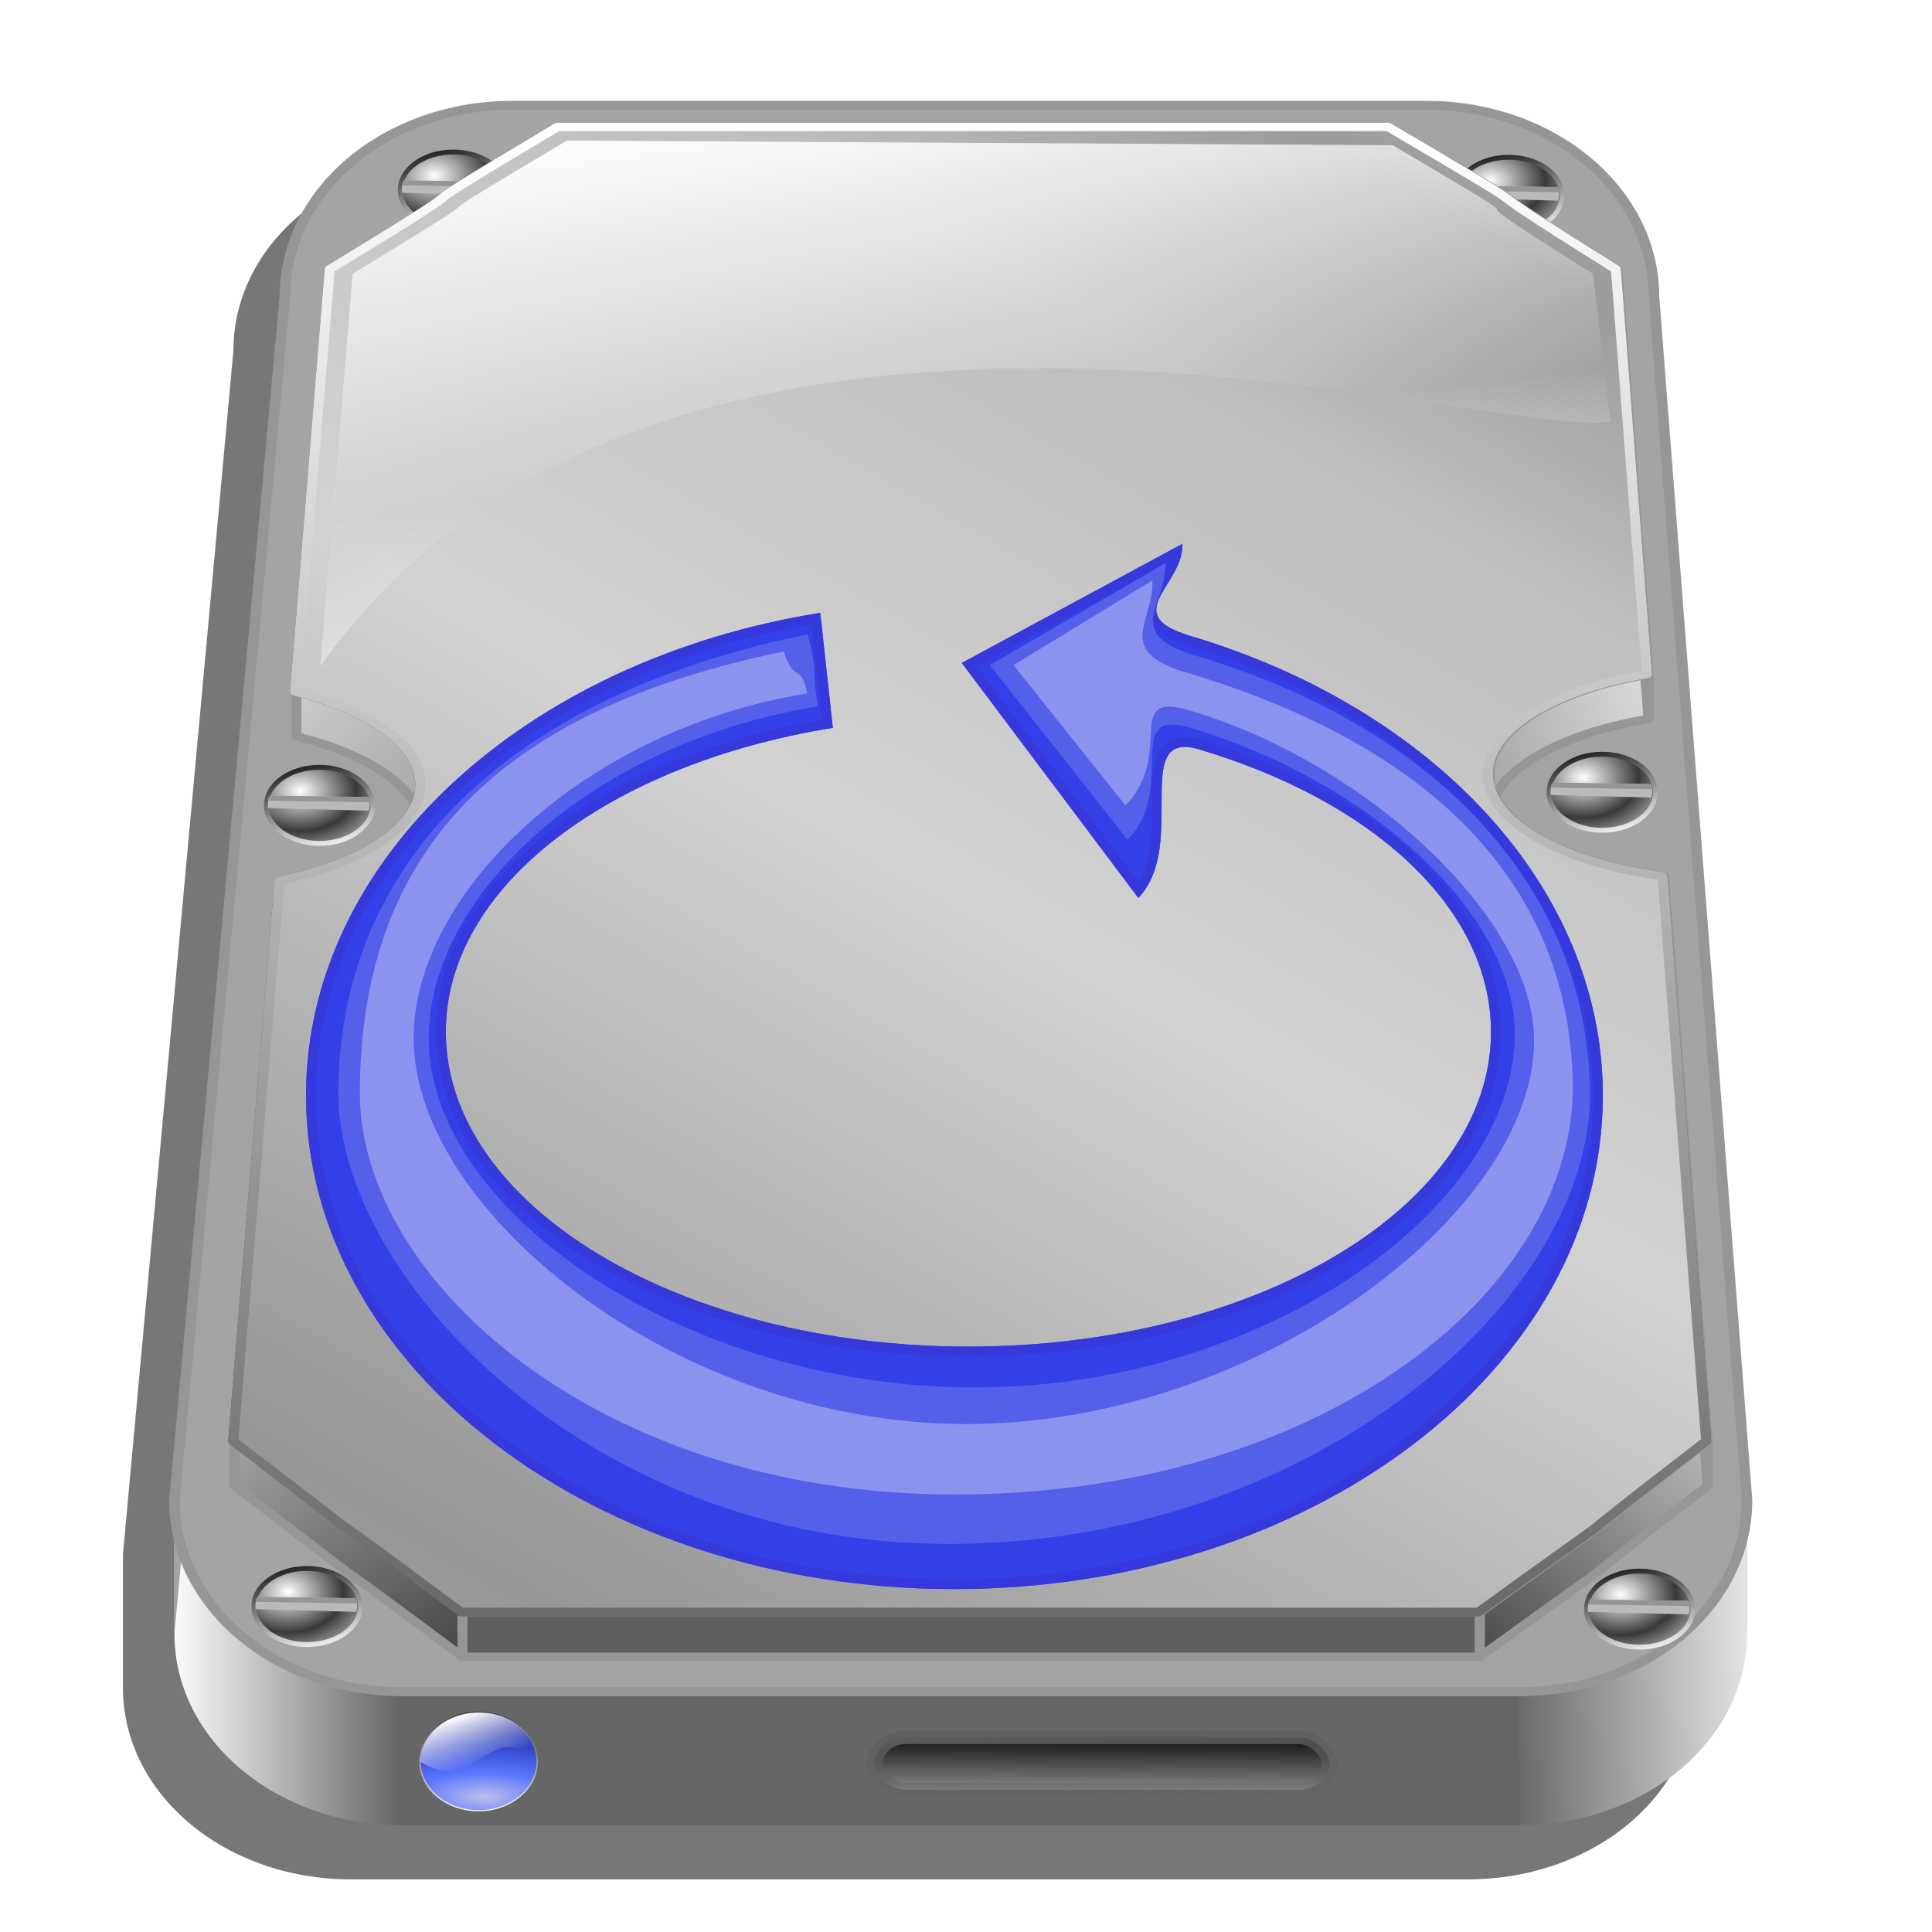 <?xml version="1.0" encoding="UTF-8" standalone="no"?>
<!-- Created with Inkscape (http://www.inkscape.org/) -->

<svg
   xmlns:dc="http://purl.org/dc/elements/1.1/"
   xmlns:cc="http://creativecommons.org/ns#"
   xmlns:rdf="http://www.w3.org/1999/02/22-rdf-syntax-ns#"
   xmlns:svg="http://www.w3.org/2000/svg"
   xmlns="http://www.w3.org/2000/svg"
   xmlns:xlink="http://www.w3.org/1999/xlink"
   xmlns:sodipodi="http://sodipodi.sourceforge.net/DTD/sodipodi-0.dtd"
   xmlns:inkscape="http://www.inkscape.org/namespaces/inkscape"
   width="256"
   height="256"
   id="svg2"
   sodipodi:version="0.32"
   inkscape:version="0.92.5 (2060ec1f9f, 2020-04-08)"
   version="1.0"
   sodipodi:docname="mintbackup.svg"
   inkscape:output_extension="org.inkscape.output.svg.inkscape">
  <sodipodi:namedview
     id="base"
     pagecolor="#ff0000"
     bordercolor="#666666"
     borderopacity="1.0"
     gridtolerance="10000"
     guidetolerance="10"
     objecttolerance="10"
     inkscape:pageopacity="0"
     inkscape:pageshadow="2"
     inkscape:zoom="3.4414062"
     inkscape:cx="128"
     inkscape:cy="128"
     inkscape:document-units="px"
     inkscape:current-layer="layer1"
     showgrid="false"
     inkscape:window-width="1920"
     inkscape:window-height="1056"
     inkscape:window-x="0"
     inkscape:window-y="0"
     inkscape:window-maximized="1"
     inkscape:snap-to-guides="false"
     inkscape:snap-grids="false"
     inkscape:snap-others="false"
     inkscape:object-nodes="false"
     inkscape:snap-nodes="false"
     inkscape:snap-global="false" />
  <defs
     id="defs4">
    <linearGradient
       id="linearGradient3975">
      <stop
         id="stop3977"
         stop-color="#969696"
         stop-opacity="1" />
      <stop
         id="stop3979"
         offset="0.497"
         stop-color="#d2d2d2"
         stop-opacity="1" />
      <stop
         offset="0.839"
         id="stop3981"
         stop-color="#bebebe"
         stop-opacity="1" />
      <stop
         offset="1"
         id="stop3983"
         stop-color="#9b9b9b"
         stop-opacity="1" />
    </linearGradient>
    <linearGradient
       inkscape:collect="always"
       id="linearGradient6264">
      <stop
         id="stop6266"
         stop-color="#959595"
         stop-opacity="1" />
      <stop
         offset="1"
         id="stop6268"
         stop-color="#000000"
         stop-opacity="1" />
    </linearGradient>
    <linearGradient
       inkscape:collect="always"
       id="linearGradient6256">
      <stop
         id="stop6258"
         stop-color="#5f5f5f"
         stop-opacity="1" />
      <stop
         offset="1"
         id="stop6260"
         stop-color="#5f5f5f"
         stop-opacity="0" />
    </linearGradient>
    <linearGradient
       id="linearGradient3604">
      <stop
         id="stop3606"
         stop-color="#ffffff"
         stop-opacity="1" />
      <stop
         offset="1"
         id="stop3608"
         stop-color="#393939"
         stop-opacity="1" />
    </linearGradient>
    <linearGradient
       id="linearGradient3596">
      <stop
         id="stop3598"
         stop-color="#ffffff"
         stop-opacity="1" />
      <stop
         offset="1"
         id="stop3600"
         stop-color="#171717"
         stop-opacity="1" />
    </linearGradient>
    <linearGradient
       id="linearGradient3348">
      <stop
         id="stop3350"
         stop-color="#a4a4a4"
         stop-opacity="1" />
      <stop
         id="stop3352"
         offset="1"
         stop-color="#d7d7d7"
         stop-opacity="1" />
    </linearGradient>
    <linearGradient
       id="linearGradient6350">
      <stop
         id="stop6352"
         stop-color="#e5e5e5"
         stop-opacity="1" />
      <stop
         id="stop6358"
         offset="1"
         stop-color="#656565"
         stop-opacity="1" />
    </linearGradient>
    <linearGradient
       id="linearGradient2795">
      <stop
         id="stop2797"
         stop-color="#464646"
         stop-opacity="1" />
      <stop
         offset="1"
         id="stop2799"
         stop-color="#b6b6b6"
         stop-opacity="1" />
    </linearGradient>
    <linearGradient
       id="linearGradient3578-3">
      <stop
         id="stop3580-1"
         stop-color="#000000"
         stop-opacity="1" />
      <stop
         offset="1"
         id="stop3582-3"
         stop-color="#fffcfc"
         stop-opacity="1" />
    </linearGradient>
    <linearGradient
       id="linearGradient3381">
      <stop
         id="stop3383"
         stop-color="#ffffff"
         stop-opacity="1" />
      <stop
         offset="1"
         id="stop3385"
         stop-color="#ffffff"
         stop-opacity="0" />
    </linearGradient>
    <linearGradient
       id="linearGradient4311">
      <stop
         id="stop4313"
         stop-color="#bcbfeb"
         stop-opacity="1" />
      <stop
         offset="0.293"
         id="stop4315"
         stop-color="#5975ff"
         stop-opacity="1" />
      <stop
         id="stop4317"
         offset="1"
         stop-color="#000984"
         stop-opacity="1" />
    </linearGradient>
    <linearGradient
       id="linearGradient4319">
      <stop
         id="stop4321"
         stop-color="#ffffff"
         stop-opacity="1" />
      <stop
         id="stop4323"
         offset="1"
         stop-color="#363636"
         stop-opacity="1" />
    </linearGradient>
    <linearGradient
       id="linearGradient3819">
      <stop
         id="stop3821"
         stop-color="#6b6b6b"
         stop-opacity="1" />
      <stop
         id="stop3823"
         offset="1"
         stop-color="#ffffff"
         stop-opacity="1" />
    </linearGradient>
    <linearGradient
       inkscape:collect="always"
       xlink:href="#linearGradient6350"
       id="linearGradient6333"
       gradientUnits="userSpaceOnUse"
       x1="198.58"
       y1="222.52"
       x2="175.44"
       y2="223.17" />
    <linearGradient
       inkscape:collect="always"
       xlink:href="#linearGradient4319"
       id="linearGradient6335"
       gradientUnits="userSpaceOnUse"
       x1="48.951"
       y1="217.3"
       x2="77.52"
       y2="217.3" />
    <radialGradient
       inkscape:collect="always"
       xlink:href="#linearGradient3604"
       id="radialGradient6337"
       gradientUnits="userSpaceOnUse"
       gradientTransform="matrix(1,0,0,0.692,0,34.984)"
       spreadMethod="reflect"
       cx="15.11"
       cy="109.19"
       fx="15.11"
       fy="109.19"
       r="12.04" />
    <linearGradient
       inkscape:collect="always"
       xlink:href="#linearGradient3596"
       id="linearGradient6339"
       gradientUnits="userSpaceOnUse"
       x1="16.258"
       y1="124.54"
       x2="11.764"
       y2="105.23" />
    <linearGradient
       inkscape:collect="always"
       xlink:href="#linearGradient3348"
       id="linearGradient6345"
       gradientUnits="userSpaceOnUse"
       spreadMethod="reflect"
       x1="-12.972"
       y1="101.51"
       x2="0.306"
       y2="101.51" />
    <linearGradient
       inkscape:collect="always"
       xlink:href="#linearGradient3348"
       id="linearGradient6349"
       gradientUnits="userSpaceOnUse"
       spreadMethod="reflect"
       x1="-68.806"
       y1="90.05"
       x2="-86.57"
       y2="73.8" />
    <linearGradient
       inkscape:collect="always"
       xlink:href="#linearGradient2795"
       id="linearGradient6355"
       gradientUnits="userSpaceOnUse"
       spreadMethod="reflect"
       x1="-63.39"
       y1="183.59"
       x2="-85.74"
       y2="151.72" />
    <linearGradient
       inkscape:collect="always"
       xlink:href="#linearGradient2795"
       id="linearGradient6357"
       gradientUnits="userSpaceOnUse"
       spreadMethod="reflect"
       x1="27.621"
       y1="189.63"
       x2="52.598"
       y2="167.76" />
    <linearGradient
       inkscape:collect="always"
       xlink:href="#linearGradient3348"
       id="linearGradient6363"
       gradientUnits="userSpaceOnUse"
       spreadMethod="reflect"
       x1="26.611"
       y1="86.72"
       x2="43.558"
       y2="82.55" />
    <linearGradient
       inkscape:collect="always"
       xlink:href="#linearGradient3975"
       id="linearGradient6373"
       gradientUnits="userSpaceOnUse"
       spreadMethod="reflect"
       x1="66.751"
       y1="198.8"
       x2="166.38"
       y2="51.841" />
    <radialGradient
       inkscape:collect="always"
       xlink:href="#linearGradient4311"
       id="radialGradient6393"
       gradientUnits="userSpaceOnUse"
       gradientTransform="matrix(4.057,-0.012,0.005,1.713,-397.619,-130.883)"
       cx="131.21"
       cy="194.55"
       fx="131.21"
       fy="194.55"
       r="105.01" />
    <linearGradient
       inkscape:collect="always"
       xlink:href="#linearGradient4319"
       id="linearGradient6395"
       gradientUnits="userSpaceOnUse"
       x1="142.64"
       y1="237.78"
       x2="148.71"
       y2="13.44" />
    <linearGradient
       inkscape:collect="always"
       xlink:href="#linearGradient3381"
       id="linearGradient6397"
       gradientUnits="userSpaceOnUse"
       gradientTransform="translate(-300.128,99.876)"
       x1="105.93"
       y1="22.952"
       x2="145.68"
       y2="123.03" />
    <linearGradient
       inkscape:collect="always"
       xlink:href="#linearGradient6264"
       id="linearGradient6399"
       gradientUnits="userSpaceOnUse"
       x1="147.55"
       y1="232.33"
       x2="147.58"
       y2="224.94" />
    <linearGradient
       inkscape:collect="always"
       xlink:href="#linearGradient6256"
       id="linearGradient6401"
       gradientUnits="userSpaceOnUse"
       x1="134.9"
       y1="224.94"
       x2="135.22"
       y2="234.52" />
    <linearGradient
       inkscape:collect="always"
       xlink:href="#linearGradient3381"
       id="linearGradient4583"
       gradientUnits="userSpaceOnUse"
       spreadMethod="reflect"
       x1="123.35"
       y1="39.752"
       x2="129.09"
       y2="79.68" />
    <linearGradient
       inkscape:collect="always"
       xlink:href="#linearGradient3819"
       id="linearGradient4591"
       x1="109.86"
       y1="209.34"
       x2="110.52"
       y2="45.39"
       gradientUnits="userSpaceOnUse" />
    <radialGradient
       inkscape:collect="always"
       xlink:href="#linearGradient3604"
       id="radialGradient4309"
       gradientUnits="userSpaceOnUse"
       gradientTransform="matrix(1,0,0,0.692,0,34.984)"
       spreadMethod="reflect"
       cx="15.11"
       cy="109.19"
       fx="15.11"
       fy="109.19"
       r="12.04" />
    <linearGradient
       inkscape:collect="always"
       xlink:href="#linearGradient3596"
       id="linearGradient4312"
       gradientUnits="userSpaceOnUse"
       x1="16.258"
       y1="124.54"
       x2="11.764"
       y2="105.23" />
    <radialGradient
       inkscape:collect="always"
       xlink:href="#linearGradient3604"
       id="radialGradient4314"
       gradientUnits="userSpaceOnUse"
       gradientTransform="matrix(1,0,0,0.692,0,34.984)"
       spreadMethod="reflect"
       cx="15.11"
       cy="109.19"
       fx="15.11"
       fy="109.19"
       r="12.04" />
    <linearGradient
       inkscape:collect="always"
       xlink:href="#linearGradient3596"
       id="linearGradient4316"
       gradientUnits="userSpaceOnUse"
       x1="16.258"
       y1="124.54"
       x2="11.764"
       y2="105.23" />
    <linearGradient
       inkscape:collect="always"
       xlink:href="#linearGradient3348"
       id="linearGradient4318"
       gradientUnits="userSpaceOnUse"
       spreadMethod="reflect"
       x1="-12.972"
       y1="101.51"
       x2="0.306"
       y2="101.51" />
    <linearGradient
       inkscape:collect="always"
       xlink:href="#linearGradient3348"
       id="linearGradient4320"
       gradientUnits="userSpaceOnUse"
       spreadMethod="reflect"
       x1="-12.972"
       y1="101.51"
       x2="0.306"
       y2="101.51" />
    <linearGradient
       inkscape:collect="always"
       xlink:href="#linearGradient3348"
       id="linearGradient4322"
       gradientUnits="userSpaceOnUse"
       spreadMethod="reflect"
       x1="-12.972"
       y1="101.51"
       x2="0.306"
       y2="101.51" />
    <linearGradient
       inkscape:collect="always"
       xlink:href="#linearGradient3348"
       id="linearGradient4324"
       gradientUnits="userSpaceOnUse"
       spreadMethod="reflect"
       x1="-12.972"
       y1="101.51"
       x2="0.306"
       y2="101.51" />
    <linearGradient
       inkscape:collect="always"
       xlink:href="#linearGradient3348"
       id="linearGradient4326"
       gradientUnits="userSpaceOnUse"
       spreadMethod="reflect"
       x1="-12.972"
       y1="101.51"
       x2="0.306"
       y2="101.51" />
    <linearGradient
       inkscape:collect="always"
       xlink:href="#linearGradient3348"
       id="linearGradient4328"
       gradientUnits="userSpaceOnUse"
       spreadMethod="reflect"
       x1="-12.972"
       y1="101.51"
       x2="0.306"
       y2="101.51" />
    <linearGradient
       inkscape:collect="always"
       xlink:href="#linearGradient3348"
       id="linearGradient4330"
       gradientUnits="userSpaceOnUse"
       spreadMethod="reflect"
       x1="-12.972"
       y1="101.51"
       x2="0.306"
       y2="101.51" />
    <linearGradient
       inkscape:collect="always"
       xlink:href="#linearGradient3348"
       id="linearGradient4332"
       gradientUnits="userSpaceOnUse"
       spreadMethod="reflect"
       x1="-12.972"
       y1="101.51"
       x2="0.306"
       y2="101.51" />
    <linearGradient
       inkscape:collect="always"
       xlink:href="#linearGradient3348"
       id="linearGradient4334"
       gradientUnits="userSpaceOnUse"
       spreadMethod="reflect"
       x1="-12.972"
       y1="101.51"
       x2="0.306"
       y2="101.51" />
    <radialGradient
       inkscape:collect="always"
       xlink:href="#linearGradient3604"
       id="radialGradient4336"
       gradientUnits="userSpaceOnUse"
       gradientTransform="matrix(1,0,0,0.692,0,34.984)"
       spreadMethod="reflect"
       cx="15.11"
       cy="109.19"
       fx="15.11"
       fy="109.19"
       r="12.04" />
    <linearGradient
       inkscape:collect="always"
       xlink:href="#linearGradient3596"
       id="linearGradient4338"
       gradientUnits="userSpaceOnUse"
       x1="16.258"
       y1="124.54"
       x2="11.764"
       y2="105.23" />
    <radialGradient
       inkscape:collect="always"
       xlink:href="#linearGradient3604"
       id="radialGradient4340"
       gradientUnits="userSpaceOnUse"
       gradientTransform="matrix(1,0,0,0.692,0,34.984)"
       spreadMethod="reflect"
       cx="15.11"
       cy="109.19"
       fx="15.11"
       fy="109.19"
       r="12.04" />
    <linearGradient
       inkscape:collect="always"
       xlink:href="#linearGradient3596"
       id="linearGradient4342"
       gradientUnits="userSpaceOnUse"
       x1="16.258"
       y1="124.54"
       x2="11.764"
       y2="105.23" />
    <radialGradient
       inkscape:collect="always"
       xlink:href="#linearGradient3604"
       id="radialGradient4344"
       gradientUnits="userSpaceOnUse"
       gradientTransform="matrix(1,0,0,0.692,0,34.984)"
       spreadMethod="reflect"
       cx="15.11"
       cy="109.19"
       fx="15.11"
       fy="109.19"
       r="12.04" />
    <linearGradient
       inkscape:collect="always"
       xlink:href="#linearGradient3596"
       id="linearGradient4346"
       gradientUnits="userSpaceOnUse"
       x1="16.258"
       y1="124.54"
       x2="11.764"
       y2="105.23" />
    <filter
       inkscape:collect="always"
       style="color-interpolation-filters:sRGB"
       id="filter4649"
       x="-0.025"
       width="1.05"
       y="-0.023"
       height="1.046">
      <feGaussianBlur
         inkscape:collect="always"
         stdDeviation="2.182"
         id="feGaussianBlur4651" />
    </filter>
    <linearGradient
       inkscape:collect="always"
       id="linearGradient2821">
      <stop
         style="stop-color:#1f1f47;stop-opacity:1"
         offset="0"
         id="stop2823" />
      <stop
         style="stop-color:#162a97;stop-opacity:0"
         offset="1"
         id="stop2825" />
    </linearGradient>
    <linearGradient
       id="linearGradient2890"
       inkscape:collect="always">
      <stop
         id="stop2892"
         offset="0"
         style="stop-color:#aaf;stop-opacity:1" />
      <stop
         id="stop2894"
         offset="1"
         style="stop-color:#111192;stop-opacity:1" />
    </linearGradient>
    <linearGradient
       inkscape:collect="always"
       xlink:href="#linearGradient2890"
       id="linearGradient3922"
       gradientUnits="userSpaceOnUse"
       x1="33.221"
       y1="217.405"
       x2="131.908"
       y2="21.74" />
    <linearGradient
       inkscape:collect="always"
       xlink:href="#linearGradient3888"
       id="linearGradient3919"
       gradientUnits="userSpaceOnUse"
       x1="88.183"
       y1="51.786"
       x2="88.183"
       y2="26.137" />
    <linearGradient
       inkscape:collect="always"
       xlink:href="#linearGradient2890"
       id="linearGradient3912"
       gradientUnits="userSpaceOnUse"
       x1="33.221"
       y1="217.405"
       x2="131.908"
       y2="21.74"
       gradientTransform="translate(95.267,-0.489)" />
    <linearGradient
       inkscape:collect="always"
       xlink:href="#linearGradient3888"
       id="linearGradient3909"
       gradientUnits="userSpaceOnUse"
       x1="88.183"
       y1="51.786"
       x2="88.183"
       y2="26.137"
       gradientTransform="translate(95.267,-0.489)" />
    <linearGradient
       id="linearGradient3888"
       inkscape:collect="always">
      <stop
         id="stop3890"
         offset="0"
         style="stop-color:#aaf;stop-opacity:0" />
      <stop
         id="stop3892"
         offset="1"
         style="stop-color:white;stop-opacity:1" />
    </linearGradient>
    <linearGradient
       y2="26.137"
       x2="88.183"
       y1="51.786"
       x1="88.183"
       gradientTransform="translate(334.811,36.785)"
       gradientUnits="userSpaceOnUse"
       id="linearGradient2087"
       xlink:href="#linearGradient3888"
       inkscape:collect="always" />
    <linearGradient
       y2="21.74"
       x2="131.908"
       y1="217.405"
       x1="33.221"
       gradientTransform="translate(334.811,36.785)"
       gradientUnits="userSpaceOnUse"
       id="linearGradient2090"
       xlink:href="#linearGradient2890"
       inkscape:collect="always" />
    <linearGradient
       gradientTransform="translate(239.544,37.274)"
       y2="26.137"
       x2="88.183"
       y1="51.786"
       x1="88.183"
       gradientUnits="userSpaceOnUse"
       id="linearGradient2093"
       xlink:href="#linearGradient3888"
       inkscape:collect="always" />
    <linearGradient
       gradientTransform="translate(239.544,37.274)"
       y2="21.74"
       x2="131.908"
       y1="217.405"
       x1="33.221"
       gradientUnits="userSpaceOnUse"
       id="linearGradient2096"
       xlink:href="#linearGradient2890"
       inkscape:collect="always" />
    <linearGradient
       y2="26.137"
       x2="88.183"
       y1="51.786"
       x1="88.183"
       gradientTransform="matrix(0.49,0,0,1.081,-234.063,-3.617)"
       gradientUnits="userSpaceOnUse"
       id="linearGradient1927"
       xlink:href="#linearGradient3888"
       inkscape:collect="always" />
    <linearGradient
       y2="21.74"
       x2="131.908"
       y1="217.405"
       x1="33.221"
       gradientTransform="matrix(0.49,0,0,1.081,-234.063,-3.617)"
       gradientUnits="userSpaceOnUse"
       id="linearGradient1930"
       xlink:href="#linearGradient2890"
       inkscape:collect="always" />
    <linearGradient
       y2="197.014"
       x2="88.183"
       y1="220.855"
       x1="88.183"
       gradientTransform="matrix(0.49,0,0,1.081,-234.063,-3.617)"
       gradientUnits="userSpaceOnUse"
       id="linearGradient2827"
       xlink:href="#linearGradient2821"
       inkscape:collect="always" />
    <filter
       inkscape:collect="always"
       style="color-interpolation-filters:sRGB"
       id="filter1058"
       x="-0.011"
       width="1.021"
       y="-0.014"
       height="1.028">
      <feGaussianBlur
         inkscape:collect="always"
         stdDeviation="0.712"
         id="feGaussianBlur1060" />
    </filter>
    <filter
       inkscape:collect="always"
       style="color-interpolation-filters:sRGB"
       id="filter1062"
       x="-0.011"
       width="1.021"
       y="-0.014"
       height="1.027">
      <feGaussianBlur
         inkscape:collect="always"
         stdDeviation="0.748"
         id="feGaussianBlur1064" />
    </filter>
    <filter
       inkscape:collect="always"
       style="color-interpolation-filters:sRGB"
       id="filter1012"
       x="-0.033"
       width="1.065"
       y="-0.04"
       height="1.081">
      <feGaussianBlur
         inkscape:collect="always"
         stdDeviation="2.353"
         id="feGaussianBlur1014" />
    </filter>
    <clipPath
       clipPathUnits="userSpaceOnUse"
       id="clipPath1016">
      <path
         sodipodi:nodetypes="cccscccccccccc"
         inkscape:connector-curvature="0"
         id="path1018"
         d="m 147.237,144.469 c 6.775,-7.065 -1.171,-22.667 8.152,-19.899 23.165,6.877 39.102,21.241 39.102,37.847 -1.7e-4,23.289 -31.348,42.169 -70.017,42.169 -38.669,-1e-5 -70.017,-18.88 -70.017,-42.169 1.48e-4,-19.505 21.987,-35.916 51.847,-40.735 l -1.68,-15.408 c -39.353,6.301 -68.897,32.869 -68.897,64.689 -2.65e-4,36.51 38.894,66.106 86.873,66.107 47.979,1.6e-4 86.874,-29.597 86.873,-66.107 -1e-5,-28.01 -22.893,-51.951 -55.218,-61.58 -9.809,-2.922 -0.893,-6.797 -1.113,-12.348 l -29.553,15.952 z"
         style="opacity:1;fill:#2633e2;fill-opacity:1;stroke:none;stroke-width:0.149;stroke-linecap:round;stroke-linejoin:round;stroke-miterlimit:4;stroke-dasharray:none;stroke-dashoffset:0;stroke-opacity:1;filter:url(#filter1012)" />
    </clipPath>
  </defs>
  <g
     inkscape:label="Layer 1"
     inkscape:groupmode="layer"
     id="layer1">
    <path
       style="fill:#000000;fill-opacity:0.532;stroke:none;stroke-width:1;stroke-linecap:round;stroke-linejoin:round;stroke-miterlimit:4;stroke-dashoffset:0;stroke-opacity:1;filter:url(#filter4649)"
       d="m 61.11,21.036 c -16.719,0 -30.18,11.321 -30.18,25.385 l -14.637,159.523 0,17.691 c 0,14.064 13.458,25.387 30.178,25.387 l 148.041,0 c 16.719,0 30.18,-11.323 30.18,-25.387 l 0,-17.691 -12.326,-159.523 c 0,-14.064 -13.46,-25.385 -30.18,-25.385 l -121.076,0 z"
       id="path4340"
       inkscape:connector-curvature="0" />
    <g
       id="g6272"
       transform="matrix(1.402,0,0,1.179,-46.216,-35.877)">
      <g
         id="g3472"
         stroke-miterlimit="4"
         style="fill:#a4a4a4;fill-opacity:1;stroke:none;stroke-width:1;stroke-linecap:round;stroke-linejoin:round;stroke-miterlimit:4;stroke-dashoffset:0;stroke-opacity:1">
        <path
           id="path3474"
           d="m 81.413,42.264 86.349,0 0,15 -86.349,0 0,-15 z"
           inkscape:connector-curvature="0"
           style="stroke:none" />
        <path
           id="path3476"
           d="m 167.762,42.264 c 11.924,0 21.523,9.599 21.523,21.523 l 0,15 c 0,-11.924 -9.599,-21.523 -21.523,-21.523 l 0,-15 z"
           inkscape:connector-curvature="0"
           style="stroke:none" />
        <path
           id="path3478"
           d="m 189.286,63.787 c 0,0 0,0 0,0 l 0,15 c 0,0 0,0 0,0 l 0,-15 z"
           inkscape:connector-curvature="0"
           style="stroke:none" />
        <path
           id="path3480"
           d="m 189.286,63.787 8.791,135.25 0,15 -8.791,-135.25 0,-15 z"
           inkscape:connector-curvature="0"
           style="stroke:none" />
        <path
           id="path3482"
           d="m 198.077,199.037 c 0,11.924 -9.599,21.523 -21.523,21.523 l 0,15 c 11.924,0 21.523,-9.599 21.523,-21.523 l 0,-15 z"
           style="fill:url(#linearGradient6333);fill-opacity:1;stroke:none"
           inkscape:connector-curvature="0" />
        <path
           id="path3484"
           d="m 176.554,220.56 -105.58,0 0,15 105.58,0 0,-15 z"
           inkscape:connector-curvature="0"
           style="fill:#666666;fill-opacity:1;stroke:none" />
        <path
           id="path3486"
           d="m 70.974,220.56 c -11.924,0 -21.523,-9.599 -21.523,-21.523 l 0,15 c 0,11.924 9.599,21.523 21.523,21.523 l 0,-15 z"
           style="fill:url(#linearGradient6335);fill-opacity:1;stroke:none"
           inkscape:connector-curvature="0" />
        <path
           id="path3488"
           d="m 49.451,199.037 10.44,-135.25 0,15 -10.44,135.25 0,-15 z"
           inkscape:connector-curvature="0"
           style="stroke:none" />
        <path
           id="path3490"
           d="m 59.89,63.787 c 0,-11.924 9.599,-21.523 21.523,-21.523 l 0,15 c -11.924,0 -21.523,9.599 -21.523,21.523 l 0,-15 z"
           inkscape:connector-curvature="0"
           style="stroke:none" />
      </g>
      <path
         d="m 81.413,42.264 86.349,0 c 11.924,0 21.523,9.599 21.523,21.523 l 8.791,135.25 c 0,11.924 -9.599,21.523 -21.523,21.523 l -105.58,0 c -11.924,0 -21.523,-9.599 -21.523,-21.523 L 59.89,63.787 c 0,-11.924 9.599,-21.523 21.523,-21.523 z"
         id="rect3403"
         sodipodi:nodetypes="ccccccccc"
         stroke-miterlimit="4"
         inkscape:connector-curvature="0"
         style="fill:#a4a4a4;fill-opacity:1;stroke:#969696;stroke-width:1;stroke-linecap:round;stroke-linejoin:round;stroke-miterlimit:4;stroke-dashoffset:0;stroke-opacity:1" />
      <g
         id="g3675"
         transform="matrix(0.436,0,0,0.546,67.426,-10.21)">
        <ellipse
           id="path3677"
           stroke-miterlimit="4"
           style="opacity:1;fill:url(#radialGradient4309);fill-opacity:1;stroke:url(#linearGradient4312);stroke-width:1;stroke-linecap:round;stroke-linejoin:round;stroke-miterlimit:4;stroke-dasharray:none;stroke-dashoffset:0;stroke-opacity:1"
           cx="19.231"
           cy="113.555"
           rx="11.538"
           ry="7.83" />
        <path
           sodipodi:nodetypes="ccccc"
           id="path3679"
           d="m 8.538,111.573 21.27,0.294 c 0.439,1.012 0.325,1.914 0.074,2.789 L 8.063,114.103 c -0.052,-0.896 -0.024,-1.771 0.474,-2.53 z"
           stroke-miterlimit="4"
           inkscape:connector-curvature="0"
           style="fill:#bababa;fill-opacity:1;fill-rule:evenodd;stroke:none;stroke-width:0.3;stroke-linecap:butt;stroke-linejoin:miter;stroke-miterlimit:4;stroke-dasharray:none;stroke-opacity:1" />
        <path
           d="m 8.538,111.573 21.27,0.294 c 0.439,1.012 0.534,0.193 0.283,1.067 l -21.87,-0.345 c -0.052,-0.896 -0.18,-0.259 0.318,-1.017 z"
           id="path3681"
           sodipodi:nodetypes="ccccc"
           stroke-miterlimit="4"
           inkscape:connector-curvature="0"
           style="fill:#959595;fill-opacity:1;fill-rule:evenodd;stroke:none;stroke-width:0.3;stroke-linecap:butt;stroke-linejoin:miter;stroke-miterlimit:4;stroke-dasharray:none;stroke-opacity:1" />
      </g>
      <g
         transform="matrix(0.436,0,0,0.546,167.177,-9.622)"
         id="g3663">
        <ellipse
           id="path3665"
           stroke-miterlimit="4"
           style="opacity:1;fill:url(#radialGradient4314);fill-opacity:1;stroke:url(#linearGradient4316);stroke-width:1;stroke-linecap:round;stroke-linejoin:round;stroke-miterlimit:4;stroke-dasharray:none;stroke-dashoffset:0;stroke-opacity:1"
           cx="19.231"
           cy="113.555"
           rx="11.538"
           ry="7.83" />
        <path
           d="m 8.538,111.573 21.27,0.294 c 0.439,1.012 0.325,1.914 0.074,2.789 L 8.063,114.103 c -0.052,-0.896 -0.024,-1.771 0.474,-2.53 z"
           id="path3667"
           sodipodi:nodetypes="ccccc"
           stroke-miterlimit="4"
           inkscape:connector-curvature="0"
           style="fill:#bababa;fill-opacity:1;fill-rule:evenodd;stroke:none;stroke-width:0.3;stroke-linecap:butt;stroke-linejoin:miter;stroke-miterlimit:4;stroke-dasharray:none;stroke-opacity:1" />
        <path
           sodipodi:nodetypes="ccccc"
           id="path3669"
           d="m 8.538,111.573 21.27,0.294 c 0.439,1.012 0.534,0.193 0.283,1.067 l -21.87,-0.345 c -0.052,-0.896 -0.18,-0.259 0.318,-1.017 z"
           stroke-miterlimit="4"
           inkscape:connector-curvature="0"
           style="fill:#959595;fill-opacity:1;fill-rule:evenodd;stroke:none;stroke-width:0.3;stroke-linecap:butt;stroke-linejoin:miter;stroke-miterlimit:4;stroke-dasharray:none;stroke-opacity:1" />
      </g>
      <g
         id="g3382">
        <g
           transform="translate(145.208,29.167)"
           id="g3250"
           stroke-miterlimit="4"
           style="fill:url(#linearGradient6345);fill-opacity:1;stroke:#969696;stroke-width:0.946;stroke-linecap:round;stroke-linejoin:round;stroke-miterlimit:4;stroke-dashoffset:0;stroke-opacity:1">
          <path
             id="path3252"
             d="m -59.41,15.556 c -19.341,13.708 -2.356,2.142 -21.531,16 l 0,5 c 19.175,-13.858 2.19,-2.292 21.531,-16 l 0,-5 z"
             style="fill:url(#linearGradient4318);fill-opacity:1;stroke:#969696;stroke-opacity:1"
             inkscape:connector-curvature="0" />
          <path
             id="path3254"
             d="m -80.942,31.556 -3.281,47.469 0,5 3.281,-47.469 0,-5 z"
             style="fill:url(#linearGradient4320);fill-opacity:1;stroke:#969696;stroke-opacity:1"
             inkscape:connector-curvature="0" />
          <path
             id="path3256"
             d="m -84.223,79.025 c 7.064,2.089 11.844,5.98 11.844,10.438 l 0,5 c 0,-4.457 -4.779,-8.349 -11.844,-10.438 l 0,-5 z"
             style="fill:url(#linearGradient6349);fill-opacity:1;stroke:#969696;stroke-opacity:1"
             inkscape:connector-curvature="0" />
          <path
             id="path3258"
             d="m -72.379,89.463 c 0,4.761 -5.442,8.851 -13.312,10.813 l 0,5 c 7.871,-1.962 13.312,-6.051 13.312,-10.813 l 0,-5 z"
             style="fill:url(#linearGradient4322);fill-opacity:1;stroke:#969696;stroke-opacity:1"
             inkscape:connector-curvature="0" />
          <path
             id="path3260"
             d="m -85.692,100.275 -4.375,62.969 0,5 4.375,-62.969 0,-5 z"
             style="fill:url(#linearGradient4324);fill-opacity:1;stroke:#969696;stroke-opacity:1"
             inkscape:connector-curvature="0" />
          <path
             id="path3262"
             d="m -90.067,163.244 c 19.723,18.018 1.949,1.864 21.531,19.219 l 0,5 c -19.582,-17.355 -1.809,-1.2 -21.531,-19.219 l 0,-5 z"
             style="fill:url(#linearGradient6355);fill-opacity:1;stroke:#969696;stroke-opacity:1"
             inkscape:connector-curvature="0" />
          <path
             id="path3264"
             d="m -68.535,182.463 96.156,0 0,5 -96.156,0 0,-5 z"
             inkscape:connector-curvature="0"
             style="fill:#5f5f5f;fill-opacity:1;stroke:#969696;stroke-opacity:1" />
          <path
             id="path3266"
             d="m 27.621,182.463 c 18.993,-16.303 3.28,-2.515 21.531,-19.219 l 0,5 c -18.251,16.704 -2.538,2.915 -21.531,19.219 l 0,-5 z"
             style="fill:url(#linearGradient6357);fill-opacity:1;stroke:#969696;stroke-opacity:1"
             inkscape:connector-curvature="0" />
          <path
             id="path3268"
             d="m 49.152,163.244 -4.125,-63.469 0,5 4.125,63.469 0,-5 z"
             style="fill:url(#linearGradient4326);fill-opacity:1;stroke:#969696;stroke-opacity:1"
             inkscape:connector-curvature="0" />
          <path
             id="path3270"
             d="m 45.027,99.775 c -9.557,-1.554 -16.5,-6.119 -16.5,-11.5 l 0,5 c 0,5.381 6.943,9.946 16.5,11.5 l 0,-5 z"
             style="fill:url(#linearGradient4328);fill-opacity:1;stroke:#969696;stroke-opacity:1"
             inkscape:connector-curvature="0" />
          <path
             id="path3272"
             d="m 28.527,88.275 c 0,-5.097 6.252,-9.452 15.031,-11.219 l 0,5 c -8.779,1.766 -15.031,6.122 -15.031,11.219 l 0,-5 z"
             style="fill:url(#linearGradient6363);fill-opacity:1;stroke:#969696;stroke-opacity:1"
             inkscape:connector-curvature="0" />
          <path
             id="path3274"
             d="m 43.558,77.056 -2.938,-45.5 0,5 2.938,45.5 0,-5 z"
             style="fill:url(#linearGradient4330);fill-opacity:1;stroke:#969696;stroke-opacity:1"
             inkscape:connector-curvature="0" />
          <path
             id="path3276"
             d="m 40.621,31.556 c -18.247,-13.554 -2.249,-2.502 -21.531,-16 l 0,5 c 19.283,13.498 3.284,2.446 21.531,16 l 0,-5 z"
             style="fill:url(#linearGradient4332);fill-opacity:1;stroke:#969696;stroke-opacity:1"
             inkscape:connector-curvature="0" />
          <path
             id="path3278"
             d="m 19.09,15.556 -78.5,0 0,5 78.5,0 0,-5 z"
             style="fill:url(#linearGradient4334);fill-opacity:1;stroke:#969696;stroke-opacity:1"
             inkscape:connector-curvature="0" />
        </g>
        <g
           id="g3215">
          <path
             d="m 85.656,44.688 c -19.341,13.708 -2.356,2.142 -21.531,16 l -3.281,47.469 c 7.064,2.089 11.844,5.98 11.844,10.438 10e-7,4.761 -5.442,8.851 -13.312,10.812 L 55,192.375 c 19.723,18.018 1.949,1.864 21.531,19.219 l 96.156,0 c 18.993,-16.303 3.28,-2.515 21.531,-19.219 l -4.125,-63.469 c -9.557,-1.554 -16.5,-6.119 -16.5,-11.5 0,-5.097 6.252,-9.452 15.031,-11.219 l -2.938,-45.5 c -18.247,-13.554 -2.249,-2.502 -21.531,-16 l -78.5,0 z"
             id="path3189"
             stroke-miterlimit="4"
             inkscape:connector-curvature="0"
             style="fill:#9b9b9b;fill-opacity:1;stroke:#555555;stroke-width:0.946;stroke-linecap:round;stroke-linejoin:round;stroke-miterlimit:4;stroke-dashoffset:0;stroke-opacity:1" />
          <path
             id="rect2396"
             d="m 85.656,44.688 c -19.341,13.708 -2.356,2.142 -21.531,16 l -3.281,47.469 c 7.064,2.089 11.844,5.98 11.844,10.438 10e-7,4.761 -5.442,8.851 -13.312,10.812 L 55,192.375 c 19.723,18.018 1.949,1.864 21.531,19.219 l 96.156,0 c 18.993,-16.303 3.28,-2.515 21.531,-19.219 l -4.125,-63.469 c -9.557,-1.554 -16.5,-6.119 -16.5,-11.5 0,-5.097 6.252,-9.452 15.031,-11.219 l -2.938,-45.5 c -18.247,-13.554 -2.249,-2.502 -21.531,-16 l -78.5,0 z"
             stroke-miterlimit="4"
             style="fill:url(#linearGradient6373);fill-opacity:1;stroke:url(#linearGradient4591);stroke-width:0.946;stroke-linecap:round;stroke-linejoin:round;stroke-miterlimit:4;stroke-dashoffset:0;stroke-opacity:1"
             inkscape:connector-curvature="0" />
          <path
             d="M 86.524,46.234 C 67.183,59.943 85.469,47.345 66.293,61.203 L 63.229,105.321 C 95.931,50.457 174.767,80.062 185.156,77.832 l -1.636,-16.629 c -18.247,-13.554 0.353,-0.955 -18.929,-14.453 z"
             id="path4581"
             inkscape:connector-curvature="0"
             sodipodi:nodetypes="ccccccc"
             style="fill:url(#linearGradient4583);fill-opacity:1;stroke:none" />
        </g>
      </g>
      <g
         transform="matrix(0.436,0,0,0.546,54.773,58.939)"
         id="g3618">
        <ellipse
           id="path3594"
           stroke-miterlimit="4"
           style="opacity:1;fill:url(#radialGradient4336);fill-opacity:1;stroke:url(#linearGradient4338);stroke-width:1;stroke-linecap:round;stroke-linejoin:round;stroke-miterlimit:4;stroke-dasharray:none;stroke-dashoffset:0;stroke-opacity:1"
           cx="19.231"
           cy="113.555"
           rx="11.538"
           ry="7.83" />
        <path
           d="m 8.538,111.573 21.27,0.294 c 0.439,1.012 0.325,1.914 0.074,2.789 L 8.063,114.103 c -0.052,-0.896 -0.024,-1.771 0.474,-2.53 z"
           id="path3614"
           sodipodi:nodetypes="ccccc"
           stroke-miterlimit="4"
           inkscape:connector-curvature="0"
           style="fill:#bababa;fill-opacity:1;fill-rule:evenodd;stroke:none;stroke-width:0.3;stroke-linecap:butt;stroke-linejoin:miter;stroke-miterlimit:4;stroke-dasharray:none;stroke-opacity:1" />
        <path
           sodipodi:nodetypes="ccccc"
           id="path3616"
           d="m 8.538,111.573 21.27,0.294 c 0.439,1.012 0.534,0.193 0.283,1.067 l -21.87,-0.345 c -0.052,-0.896 -0.18,-0.259 0.318,-1.017 z"
           stroke-miterlimit="4"
           inkscape:connector-curvature="0"
           style="fill:#959595;fill-opacity:1;fill-rule:evenodd;stroke:none;stroke-width:0.3;stroke-linecap:butt;stroke-linejoin:miter;stroke-miterlimit:4;stroke-dasharray:none;stroke-opacity:1" />
      </g>
      <g
         id="g3627"
         transform="matrix(0.436,0,0,0.546,176.005,57.468)">
        <ellipse
           id="path3629"
           stroke-miterlimit="4"
           style="opacity:1;fill:url(#radialGradient4340);fill-opacity:1;stroke:url(#linearGradient4342);stroke-width:1;stroke-linecap:round;stroke-linejoin:round;stroke-miterlimit:4;stroke-dasharray:none;stroke-dashoffset:0;stroke-opacity:1"
           cx="19.231"
           cy="113.555"
           rx="11.538"
           ry="7.83" />
        <path
           sodipodi:nodetypes="ccccc"
           id="path3631"
           d="m 8.538,111.573 21.27,0.294 c 0.439,1.012 0.325,1.914 0.074,2.789 L 8.063,114.103 c -0.052,-0.896 -0.024,-1.771 0.474,-2.53 z"
           stroke-miterlimit="4"
           inkscape:connector-curvature="0"
           style="fill:#bababa;fill-opacity:1;fill-rule:evenodd;stroke:none;stroke-width:0.3;stroke-linecap:butt;stroke-linejoin:miter;stroke-miterlimit:4;stroke-dasharray:none;stroke-opacity:1" />
        <path
           d="m 8.538,111.573 21.27,0.294 c 0.439,1.012 0.534,0.193 0.283,1.067 l -21.87,-0.345 c -0.052,-0.896 -0.18,-0.259 0.318,-1.017 z"
           id="path3633"
           sodipodi:nodetypes="ccccc"
           stroke-miterlimit="4"
           inkscape:connector-curvature="0"
           style="fill:#959595;fill-opacity:1;fill-rule:evenodd;stroke:none;stroke-width:0.3;stroke-linecap:butt;stroke-linejoin:miter;stroke-miterlimit:4;stroke-dasharray:none;stroke-opacity:1" />
      </g>
      <g
         transform="matrix(0.436,0,0,0.546,179.536,149.275)"
         id="g3639">
        <ellipse
           id="path3641"
           stroke-miterlimit="4"
           style="opacity:1;fill:url(#radialGradient4344);fill-opacity:1;stroke:url(#linearGradient4346);stroke-width:1;stroke-linecap:round;stroke-linejoin:round;stroke-miterlimit:4;stroke-dasharray:none;stroke-dashoffset:0;stroke-opacity:1"
           cx="19.231"
           cy="113.555"
           rx="11.538"
           ry="7.83" />
        <path
           d="m 8.538,111.573 21.27,0.294 c 0.439,1.012 0.325,1.914 0.074,2.789 L 8.063,114.103 c -0.052,-0.896 -0.024,-1.771 0.474,-2.53 z"
           id="path3643"
           sodipodi:nodetypes="ccccc"
           stroke-miterlimit="4"
           inkscape:connector-curvature="0"
           style="fill:#bababa;fill-opacity:1;fill-rule:evenodd;stroke:none;stroke-width:0.3;stroke-linecap:butt;stroke-linejoin:miter;stroke-miterlimit:4;stroke-dasharray:none;stroke-opacity:1" />
        <path
           sodipodi:nodetypes="ccccc"
           id="path3645"
           d="m 8.538,111.573 21.27,0.294 c 0.439,1.012 0.534,0.193 0.283,1.067 l -21.87,-0.345 c -0.052,-0.896 -0.18,-0.259 0.318,-1.017 z"
           stroke-miterlimit="4"
           inkscape:connector-curvature="0"
           style="fill:#959595;fill-opacity:1;fill-rule:evenodd;stroke:none;stroke-width:0.3;stroke-linecap:butt;stroke-linejoin:miter;stroke-miterlimit:4;stroke-dasharray:none;stroke-opacity:1" />
      </g>
      <g
         id="g3651"
         transform="matrix(0.436,0,0,0.546,53.596,148.98)">
        <ellipse
           id="path3653"
           stroke-miterlimit="4"
           style="opacity:1;fill:url(#radialGradient6337);fill-opacity:1;stroke:url(#linearGradient6339);stroke-width:1;stroke-linecap:round;stroke-linejoin:round;stroke-miterlimit:4;stroke-dasharray:none;stroke-dashoffset:0;stroke-opacity:1"
           cx="19.231"
           cy="113.555"
           rx="11.538"
           ry="7.83" />
        <path
           sodipodi:nodetypes="ccccc"
           id="path3655"
           d="m 8.538,111.573 21.27,0.294 c 0.439,1.012 0.325,1.914 0.074,2.789 L 8.063,114.103 c -0.052,-0.896 -0.024,-1.771 0.474,-2.53 z"
           stroke-miterlimit="4"
           inkscape:connector-curvature="0"
           style="fill:#bababa;fill-opacity:1;fill-rule:evenodd;stroke:none;stroke-width:0.3;stroke-linecap:butt;stroke-linejoin:miter;stroke-miterlimit:4;stroke-dasharray:none;stroke-opacity:1" />
        <path
           d="m 8.538,111.573 21.27,0.294 c 0.439,1.012 0.534,0.193 0.283,1.067 l -21.87,-0.345 c -0.052,-0.896 -0.18,-0.259 0.318,-1.017 z"
           id="path3657"
           sodipodi:nodetypes="ccccc"
           stroke-miterlimit="4"
           inkscape:connector-curvature="0"
           style="fill:#959595;fill-opacity:1;fill-rule:evenodd;stroke:none;stroke-width:0.3;stroke-linecap:butt;stroke-linejoin:miter;stroke-miterlimit:4;stroke-dasharray:none;stroke-opacity:1" />
      </g>
      <g
         transform="matrix(0.053,0,0,0.053,87.462,216.463)"
         id="g4337">
        <circle
           id="path4339"
           transform="translate(-300.785,99.218)"
           stroke-miterlimit="4"
           style="fill:url(#radialGradient6393);fill-opacity:1;stroke:url(#linearGradient6395);stroke-width:2.5;stroke-linecap:round;stroke-linejoin:round;stroke-miterlimit:4;stroke-dasharray:none;stroke-opacity:1"
           cx="125.94"
           cy="125.94"
           r="104.46" />
        <path
           d="m -69.728,225.816 c -80.695,-98.198 -111.318,73.517 -208.92,0 0,-57.662 46.798,-104.46 104.46,-104.46 57.662,0 104.46,46.798 104.46,104.46 l 0,0 z"
           id="path4341"
           sodipodi:nodetypes="ccsc"
           style="fill:url(#linearGradient6397);fill-opacity:1;stroke:none"
           inkscape:connector-curvature="0" />
      </g>
      <rect
         ry="2.943"
         y="225.69"
         x="115.64"
         height="5.885"
         width="42.961"
         id="rect6254"
         stroke-miterlimit="4"
         rx="2.943"
         style="opacity:1;fill:url(#linearGradient6399);fill-opacity:1;stroke:url(#linearGradient6401);stroke-width:1.5;stroke-linecap:round;stroke-linejoin:round;stroke-miterlimit:4;stroke-dasharray:none;stroke-dashoffset:0;stroke-opacity:1" />
    </g>
    <g
       id="g2000"
       inkscape:label="1. réteg"
       transform="matrix(0.246,0,0,0.246,2.406,-0.335)">
      <path
         inkscape:connector-curvature="0"
         id="text3905"
         d="m 14.673,-7.944 -5.291,0 -0.835,2.391 -3.401,0 4.86,-13.122 4.034,0 4.86,13.122 -3.401,0 -0.826,-2.391 m -4.447,-2.435 3.595,0 -1.793,-5.221 -1.802,5.221 m 10.406,-8.297 5.616,0 c 1.67,1.3e-5 2.95,0.372 3.841,1.116 0.896,0.738 1.345,1.793 1.345,3.164 -1.3e-5,1.377 -0.448,2.438 -1.345,3.182 -0.891,0.738 -2.171,1.107 -3.841,1.107 l -2.232,0 0,4.553 -3.384,0 0,-13.122 m 3.384,2.452 0,3.665 1.872,0 c 0.656,7e-6 1.163,-0.158 1.521,-0.475 0.357,-0.322 0.536,-0.776 0.536,-1.362 -9e-6,-0.586 -0.179,-1.037 -0.536,-1.354 -0.357,-0.316 -0.864,-0.475 -1.521,-0.475 l -1.872,0"
         style="font-style:normal;font-weight:bold;font-size:18px;font-family:'Bitstream Vera Sans';fill:#000000;fill-opacity:1;stroke:none;stroke-width:1px;stroke-linecap:butt;stroke-linejoin:miter;stroke-opacity:1" />
    </g>
    <g
       id="g1066"
       transform="translate(240.018,6.683)">
      <path
         transform="matrix(0.989,0,0,0.989,-234.802,-30.585)"
         style="opacity:1;fill:#3340e7;fill-opacity:1;stroke:#3539db;stroke-width:2.629;stroke-linecap:round;stroke-linejoin:round;stroke-miterlimit:4;stroke-dasharray:none;stroke-dashoffset:0;stroke-opacity:1"
         d="m 147.237,144.469 c 6.775,-7.065 -1.171,-22.667 8.152,-19.899 23.165,6.877 39.102,21.241 39.102,37.847 -1.7e-4,23.289 -31.348,42.169 -70.017,42.169 -38.669,-1e-5 -70.017,-18.88 -70.017,-42.169 1.48e-4,-19.505 21.987,-35.916 51.847,-40.735 l -1.68,-15.408 c -39.353,6.301 -68.897,32.869 -68.897,64.689 -2.65e-4,36.51 38.894,66.106 86.873,66.107 47.979,1.6e-4 86.874,-29.597 86.873,-66.107 -1e-5,-28.01 -22.893,-51.951 -55.218,-61.58 -9.809,-2.922 -0.893,-6.797 -1.113,-12.348 l -29.553,15.952 z"
         id="path1020"
         inkscape:connector-curvature="0"
         sodipodi:nodetypes="cccscccccccccc"
         clip-path="url(#clipPath1016)" />
      <path
         transform="matrix(0.989,0,0,0.989,-234.221,-30.295)"
         sodipodi:nodetypes="cccscccccccccc"
         inkscape:connector-curvature="0"
         id="path987"
         d="m 145.221,136.401 c 6.775,-7.065 -0.883,-17.769 8.44,-15.001 23.165,6.877 43.424,24.41 43.424,41.016 -1.7e-4,23.289 -33.653,47.356 -72.322,47.356 -38.669,-1e-5 -73.186,-23.49 -73.186,-46.779 1.48e-4,-19.505 22.275,-39.662 52.136,-44.481 -0.738,-4.073 -0.063,-5.374 -1.391,-9.646 -39.353,8.042 -62.846,30.076 -62.846,61.52 -2.65e-4,24.696 33.708,60.344 81.686,60.344 47.979,1.6e-4 85.433,-31.902 86.009,-59.768 -1e-5,-28.01 -20.588,-49.646 -52.913,-59.275 -9.809,-2.922 -3.774,-6.797 -3.994,-12.348 l -23.502,13.646 z"
         style="opacity:1;fill:#717bed;fill-opacity:0.555;stroke:none;stroke-width:0.149;stroke-linecap:round;stroke-linejoin:round;stroke-miterlimit:4;stroke-dasharray:none;stroke-dashoffset:0;stroke-opacity:1;filter:url(#filter1062)" />
      <path
         transform="matrix(0.989,0,0,0.989,-234.221,-30.295)"
         style="opacity:1;fill:#e1e3f8;fill-opacity:0.392;stroke:none;stroke-width:0.149;stroke-linecap:round;stroke-linejoin:round;stroke-miterlimit:4;stroke-dasharray:none;stroke-dashoffset:0;stroke-opacity:1;filter:url(#filter1058)"
         d="m 144.932,131.791 c 6.775,-7.065 -0.595,-15.464 8.729,-12.696 23.165,6.877 46.017,27.58 46.017,44.186 -1.7e-4,23.289 -37.399,51.39 -76.068,51.39 -38.669,-1e-5 -74.051,-28.388 -74.051,-51.678 1.48e-4,-19.505 22.851,-41.391 52.712,-46.21 -0.738,-4.073 -1.792,-1.34 -3.12,-5.612 -39.353,8.042 -56.795,27.771 -56.795,59.215 -2.65e-4,24.696 31.691,53.717 79.669,53.717 47.979,1.6e-4 82.263,-26.139 82.839,-54.005 -1e-5,-28.01 -19.436,-46.477 -51.76,-56.106 -9.809,-2.922 -4.35,-6.797 -4.571,-12.348 l -18.604,11.341 z"
         id="path989"
         inkscape:connector-curvature="0"
         sodipodi:nodetypes="cccscccccccccc" />
    </g>
  </g>
</svg>
